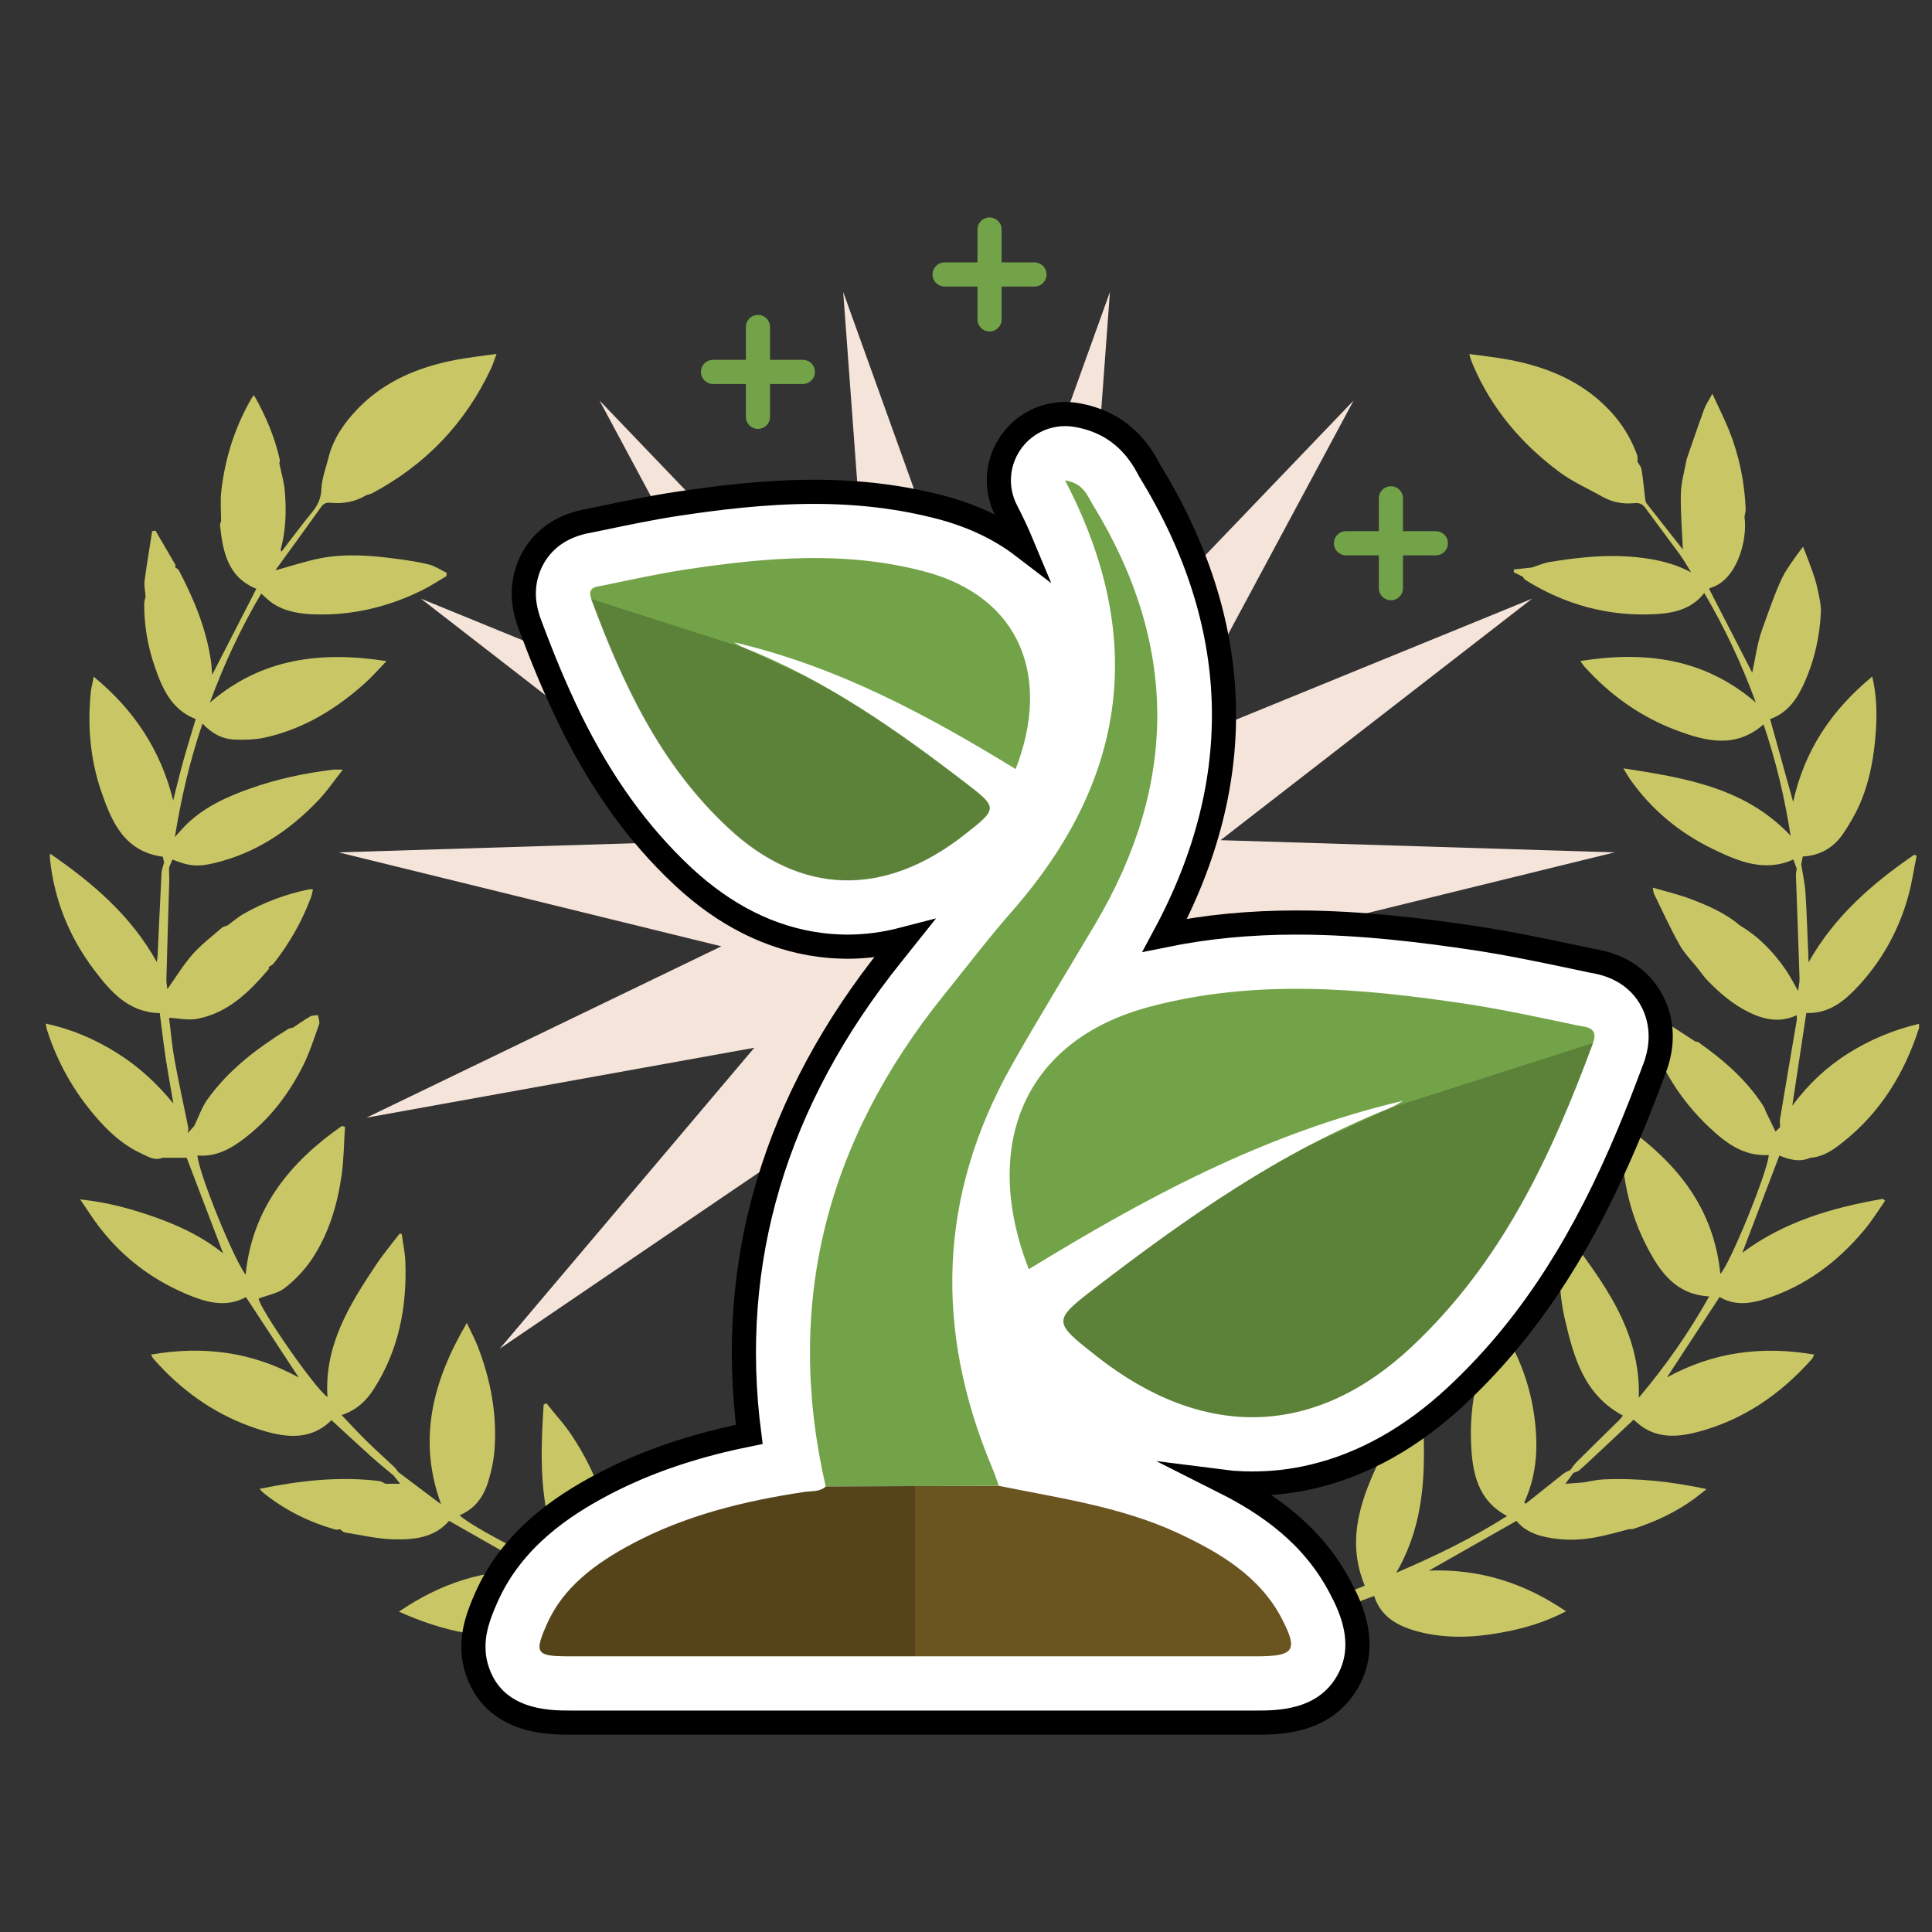 <?xml version="1.0" encoding="utf-8"?>
<!-- Generator: Adobe Illustrator 23.0.6, SVG Export Plug-In . SVG Version: 6.00 Build 0)  -->
<svg version="1.1" id="Слой_2" xmlns="http://www.w3.org/2000/svg" xmlns:xlink="http://www.w3.org/1999/xlink" x="0px" y="0px"
	 viewBox="0 0 160 160" style="enable-background:new 0 0 160 160;" xml:space="preserve">
<rect x="0" y="0" width="160" height="160" fill="#333333" stroke="none"/>
<style type="text/css">
	.st0{fill:#F5E4DA;}
	.st1{fill:#F4F4ED;}
	.st2{fill:#F89205;}
	.st3{fill:#FEF001;}
	.st4{fill:#F6F0FA;}
	.st5{fill:#EBE9F5;}
	.st6{fill:#FFFFFF;}
	.st7{fill:#CACB2C;}
	.st8{fill:#CACBFF;}
	.st9{fill:#FFF9B8;}
	.st10{fill:#ABC681;}
	.st11{fill:#DEDEDE;}
	.st12{fill:#FFB611;}
	.st13{fill:#C4DEDB;}
	.st14{fill:#DED6BA;}
	.st15{fill:#CEE9E6;}
	.st16{fill:#F27272;}
	.st17{fill:#E9CECE;}
	.st18{fill:#7A997A;}
	.st19{fill:#F5AC09;}
	.st20{fill:#C17B00;}
	.st21{fill:#293838;}
	.st22{fill:#E09500;}
	.st23{fill:#4F2F2E;}
	.st24{fill:#F7EED5;}
	.st25{fill:#FF7A2F;}
	.st26{fill:#373835;}
	.st27{fill:#0B9072;}
	.st28{fill:#051173;}
	.st29{fill:#53C5D5;}
	.st30{fill:#0099AF;}
	.st31{fill:none;stroke:#FFFFFF;stroke-width:2;stroke-miterlimit:10;}
	.st32{fill:url(#SVGID_1_);}
	.st33{fill:url(#SVGID_2_);}
	.st34{fill:url(#SVGID_3_);}
	.st35{fill:url(#SVGID_4_);}
	.st36{fill:url(#SVGID_5_);}
	.st37{fill:url(#SVGID_6_);}
	.st38{fill:url(#SVGID_7_);}
	.st39{fill:url(#SVGID_8_);}
	.st40{fill:url(#SVGID_9_);}
	.st41{fill:url(#SVGID_10_);}
	.st42{fill:url(#SVGID_11_);}
	.st43{fill:url(#SVGID_12_);}
	.st44{fill:url(#SVGID_13_);}
	.st45{fill:url(#SVGID_14_);}
	.st46{fill:url(#SVGID_15_);}
	.st47{fill:url(#SVGID_16_);}
	.st48{fill:url(#SVGID_17_);}
	.st49{fill:url(#SVGID_18_);}
	.st50{fill:url(#SVGID_19_);}
	.st51{fill:url(#SVGID_20_);}
	.st52{fill:url(#SVGID_21_);}
	.st53{fill:url(#SVGID_22_);}
	.st54{fill:url(#SVGID_23_);}
	.st55{fill:url(#SVGID_24_);}
	.st56{fill:url(#SVGID_25_);}
	.st57{fill:url(#SVGID_26_);}
	.st58{fill:url(#SVGID_27_);}
	.st59{fill:url(#SVGID_28_);}
	.st60{fill:url(#SVGID_29_);}
	.st61{fill:url(#SVGID_30_);}
	.st62{fill:url(#SVGID_31_);}
	.st63{fill:url(#SVGID_32_);}
	.st64{fill:url(#SVGID_33_);}
	.st65{fill:url(#SVGID_34_);}
	.st66{fill:url(#SVGID_35_);}
	.st67{fill:url(#SVGID_36_);}
	.st68{fill:url(#SVGID_37_);}
	.st69{fill:url(#SVGID_38_);}
	.st70{fill:url(#SVGID_39_);}
	.st71{fill:url(#SVGID_40_);}
	.st72{fill:url(#SVGID_41_);}
	.st73{fill:url(#SVGID_42_);}
	.st74{fill:url(#SVGID_43_);}
	.st75{fill:url(#SVGID_44_);}
	.st76{fill:url(#SVGID_45_);}
	.st77{fill:none;stroke:url(#SVGID_46_);stroke-width:0.812;stroke-miterlimit:10;}
	.st78{fill:url(#SVGID_47_);}
	.st79{opacity:0.43;}
	.st80{fill:url(#SVGID_48_);}
	.st81{fill:url(#SVGID_49_);}
	.st82{fill:url(#SVGID_50_);}
	.st83{fill:url(#SVGID_51_);}
	.st84{fill:url(#SVGID_52_);}
	.st85{fill:url(#SVGID_53_);}
	.st86{fill:url(#SVGID_54_);}
	.st87{fill:url(#SVGID_55_);}
	.st88{fill:url(#SVGID_56_);}
	.st89{fill:url(#SVGID_57_);}
	.st90{fill:url(#SVGID_58_);}
	.st91{fill:url(#SVGID_59_);}
	.st92{fill:url(#SVGID_60_);}
	.st93{fill:url(#SVGID_61_);}
	.st94{fill:url(#SVGID_62_);}
	.st95{fill:url(#SVGID_63_);}
	.st96{fill:url(#SVGID_64_);}
	.st97{fill:url(#SVGID_65_);}
	.st98{fill:none;stroke:url(#SVGID_66_);stroke-width:2.436;stroke-miterlimit:10;}
	.st99{fill:url(#SVGID_67_);}
	.st100{fill:url(#SVGID_68_);}
	.st101{fill:none;stroke:url(#SVGID_69_);stroke-width:2.436;stroke-miterlimit:10;}
	.st102{fill:url(#SVGID_70_);}
	.st103{fill:url(#SVGID_71_);}
	.st104{fill:url(#SVGID_72_);}
	.st105{fill:url(#SVGID_73_);}
	.st106{fill:url(#SVGID_74_);}
	.st107{fill:url(#SVGID_75_);}
	.st108{fill:url(#SVGID_76_);}
	.st109{fill:url(#SVGID_77_);}
	.st110{fill:url(#SVGID_78_);}
	.st111{fill:url(#SVGID_79_);}
	.st112{fill:url(#SVGID_80_);}
	.st113{fill:url(#SVGID_81_);}
	.st114{fill:url(#SVGID_82_);}
	.st115{fill:url(#SVGID_83_);}
	.st116{fill:url(#SVGID_84_);}
	.st117{fill:url(#SVGID_85_);}
	.st118{fill:url(#SVGID_86_);}
	.st119{fill:url(#SVGID_87_);}
	.st120{fill:url(#SVGID_88_);}
	.st121{fill:url(#SVGID_89_);}
	.st122{fill:url(#SVGID_90_);}
	.st123{fill:url(#SVGID_91_);}
	.st124{fill:url(#SVGID_92_);}
	.st125{fill:url(#SVGID_93_);}
	.st126{fill:url(#SVGID_94_);}
	.st127{fill:url(#SVGID_95_);}
	.st128{fill:url(#SVGID_96_);}
	.st129{fill:url(#SVGID_97_);}
	.st130{fill:url(#SVGID_98_);}
	.st131{fill:url(#SVGID_99_);}
	.st132{fill:url(#SVGID_100_);}
	.st133{fill:url(#SVGID_101_);}
	.st134{fill:url(#SVGID_102_);}
	.st135{fill:url(#SVGID_103_);}
	.st136{fill:url(#SVGID_104_);}
	.st137{fill:url(#SVGID_105_);}
	.st138{fill:none;stroke:url(#SVGID_106_);stroke-width:0.812;stroke-miterlimit:10;}
	.st139{fill:url(#SVGID_107_);}
	.st140{opacity:0.43;fill:none;stroke:url(#SVGID_108_);stroke-width:0.812;stroke-miterlimit:10;}
	.st141{fill:url(#SVGID_109_);}
	.st142{opacity:0.4;fill:none;stroke:url(#SVGID_110_);stroke-width:0.812;stroke-miterlimit:10;}
	.st143{fill:url(#SVGID_111_);}
	.st144{fill:url(#SVGID_112_);}
	.st145{fill:url(#SVGID_113_);}
	.st146{fill:url(#SVGID_114_);}
	.st147{fill:url(#SVGID_115_);}
	.st148{fill:url(#SVGID_116_);}
	.st149{fill:url(#SVGID_117_);}
	.st150{fill:url(#SVGID_118_);}
	.st151{fill:url(#SVGID_119_);}
	.st152{fill:url(#SVGID_120_);}
	.st153{fill:url(#SVGID_121_);}
	.st154{fill:url(#SVGID_122_);}
	.st155{fill:url(#SVGID_123_);}
	.st156{fill:url(#SVGID_124_);}
	.st157{fill:url(#SVGID_125_);}
	.st158{fill:url(#SVGID_126_);}
	.st159{fill:url(#SVGID_127_);}
	.st160{fill:url(#SVGID_128_);}
	.st161{fill:url(#SVGID_129_);}
	.st162{fill:url(#SVGID_130_);}
	.st163{fill:url(#SVGID_131_);}
	.st164{fill:url(#SVGID_132_);}
	.st165{fill:url(#SVGID_133_);}
	.st166{fill:url(#SVGID_134_);}
	.st167{fill:url(#SVGID_135_);}
	.st168{fill:url(#SVGID_136_);}
	.st169{fill:url(#SVGID_137_);}
	.st170{fill:url(#SVGID_138_);}
	.st171{fill:url(#SVGID_139_);}
	.st172{fill:url(#SVGID_140_);}
	.st173{fill:url(#SVGID_141_);}
	.st174{fill:url(#SVGID_142_);}
	.st175{fill:url(#SVGID_143_);}
	.st176{fill:url(#SVGID_144_);}
	.st177{fill:url(#SVGID_145_);}
	.st178{fill:url(#SVGID_146_);}
	.st179{fill:url(#SVGID_147_);}
	.st180{fill:url(#SVGID_148_);}
	.st181{fill:url(#SVGID_149_);}
	.st182{fill:url(#SVGID_150_);}
	.st183{fill:url(#SVGID_151_);}
	.st184{fill:url(#SVGID_152_);}
	.st185{fill:url(#SVGID_153_);}
	.st186{fill:url(#SVGID_154_);}
	.st187{fill:url(#SVGID_155_);}
	.st188{fill:url(#SVGID_156_);}
	.st189{fill:url(#SVGID_157_);}
	.st190{fill:url(#SVGID_158_);}
	.st191{fill:url(#SVGID_159_);}
	.st192{fill:url(#SVGID_160_);}
	.st193{fill:none;stroke:url(#SVGID_161_);stroke-width:0.812;stroke-miterlimit:10;}
	.st194{fill:url(#SVGID_162_);}
	.st195{fill:url(#SVGID_163_);}
	.st196{fill:url(#SVGID_164_);}
	.st197{fill:none;stroke:url(#SVGID_165_);stroke-miterlimit:10;}
	.st198{fill:url(#SVGID_166_);}
	.st199{fill:url(#SVGID_167_);}
	.st200{fill:url(#SVGID_168_);}
	.st201{fill:none;stroke:url(#SVGID_169_);stroke-width:0.812;stroke-miterlimit:10;}
	.st202{clip-path:url(#SVGID_171_);}
	.st203{opacity:0.5;fill:none;stroke:url(#SVGID_172_);stroke-width:1.152;stroke-miterlimit:10;}
	.st204{fill:url(#SVGID_173_);}
	.st205{fill:url(#SVGID_174_);}
	.st206{fill:url(#SVGID_175_);}
	.st207{fill:url(#SVGID_176_);}
	.st208{fill:url(#SVGID_177_);}
	.st209{fill:url(#SVGID_178_);}
	.st210{fill:url(#SVGID_179_);}
	.st211{fill:url(#SVGID_180_);}
	.st212{fill:url(#SVGID_181_);}
	.st213{fill:url(#SVGID_182_);}
	.st214{fill:url(#SVGID_183_);}
	.st215{fill:url(#SVGID_184_);}
	.st216{fill:url(#SVGID_185_);}
	.st217{fill:url(#SVGID_186_);}
	.st218{fill:url(#SVGID_187_);}
	.st219{fill:url(#SVGID_188_);}
	.st220{fill:url(#SVGID_189_);}
	.st221{fill:#7A5324;}
	.st222{fill:url(#SVGID_190_);}
	.st223{fill:url(#SVGID_191_);}
	.st224{fill:url(#SVGID_192_);}
	.st225{fill:url(#SVGID_193_);}
	.st226{fill:url(#SVGID_194_);}
	.st227{fill:url(#SVGID_195_);}
	.st228{fill:url(#SVGID_196_);}
	.st229{fill:url(#SVGID_197_);}
	.st230{fill:url(#SVGID_198_);}
	.st231{fill:url(#SVGID_199_);}
	.st232{fill:url(#SVGID_200_);}
	.st233{fill:url(#SVGID_201_);}
	.st234{fill:url(#SVGID_202_);}
	.st235{fill:url(#SVGID_203_);}
	.st236{fill:url(#SVGID_204_);}
	.st237{fill:url(#SVGID_205_);}
	.st238{fill:url(#SVGID_206_);}
	.st239{fill:url(#SVGID_207_);}
	.st240{fill:url(#SVGID_208_);}
	.st241{fill:url(#SVGID_209_);}
	.st242{fill:url(#SVGID_210_);}
	.st243{fill:url(#SVGID_211_);}
	.st244{fill:url(#SVGID_212_);}
	.st245{fill:url(#SVGID_213_);}
	.st246{fill:url(#SVGID_214_);}
	.st247{fill:url(#SVGID_215_);}
	.st248{fill:url(#SVGID_216_);}
	.st249{fill:url(#SVGID_217_);}
	.st250{fill:url(#SVGID_218_);}
	.st251{fill:url(#SVGID_219_);}
	.st252{fill:url(#SVGID_220_);}
	.st253{fill:url(#SVGID_221_);}
	.st254{fill:url(#SVGID_222_);}
	.st255{fill:url(#SVGID_223_);}
	.st256{fill:url(#SVGID_224_);}
	.st257{fill:url(#SVGID_225_);}
	.st258{fill:url(#SVGID_226_);}
	.st259{fill:url(#SVGID_227_);}
	.st260{fill:url(#SVGID_228_);}
	.st261{fill:url(#SVGID_229_);}
	.st262{fill:url(#SVGID_230_);}
	.st263{fill:url(#SVGID_231_);}
	.st264{fill:url(#SVGID_232_);}
	.st265{fill:url(#SVGID_233_);}
	.st266{fill:url(#SVGID_234_);}
	.st267{opacity:0.6;fill:url(#SVGID_235_);}
	.st268{fill:url(#SVGID_236_);}
	.st269{fill:url(#SVGID_237_);}
	.st270{fill:url(#SVGID_238_);}
	.st271{fill:url(#SVGID_239_);}
	.st272{fill:url(#SVGID_240_);}
	.st273{fill:url(#SVGID_241_);}
	.st274{fill:url(#SVGID_242_);}
	.st275{fill:url(#SVGID_243_);}
	.st276{fill:url(#SVGID_244_);}
	.st277{fill:url(#SVGID_245_);}
	.st278{fill:url(#SVGID_246_);}
	.st279{fill:url(#SVGID_247_);}
	.st280{fill:url(#SVGID_248_);}
	.st281{fill:url(#SVGID_249_);}
	.st282{fill:url(#SVGID_250_);}
	.st283{fill:url(#SVGID_251_);}
	.st284{fill:url(#SVGID_252_);}
	.st285{fill:url(#SVGID_253_);}
	.st286{fill:url(#SVGID_254_);}
	.st287{fill:url(#SVGID_255_);}
	.st288{fill:url(#SVGID_256_);}
	.st289{fill:url(#SVGID_257_);}
	.st290{fill:url(#SVGID_258_);}
	.st291{fill:url(#SVGID_259_);}
	.st292{fill:url(#SVGID_260_);}
	.st293{fill:url(#SVGID_261_);}
	.st294{fill:url(#SVGID_262_);}
	.st295{fill:url(#SVGID_263_);}
	.st296{fill:url(#SVGID_264_);}
	.st297{fill:url(#SVGID_265_);}
	.st298{fill:url(#SVGID_266_);}
	.st299{fill:url(#SVGID_267_);}
	.st300{fill:url(#SVGID_268_);}
	.st301{fill:url(#SVGID_269_);}
	.st302{fill:url(#SVGID_270_);}
	.st303{fill:url(#SVGID_271_);}
	.st304{fill:url(#SVGID_272_);}
	.st305{fill:url(#SVGID_273_);}
	.st306{fill:url(#SVGID_274_);}
	.st307{fill:url(#SVGID_275_);}
	.st308{fill:url(#SVGID_276_);}
	.st309{fill:url(#SVGID_277_);}
	.st310{fill:url(#SVGID_278_);}
	.st311{fill:url(#SVGID_279_);}
	.st312{fill:url(#SVGID_280_);}
	.st313{fill:url(#SVGID_281_);}
	.st314{fill:url(#SVGID_282_);}
	.st315{fill:url(#SVGID_283_);}
	.st316{fill:url(#SVGID_284_);}
	.st317{fill:url(#SVGID_285_);}
	.st318{fill:url(#SVGID_286_);}
	.st319{fill:url(#SVGID_287_);}
	.st320{fill:url(#SVGID_288_);}
	.st321{fill:url(#SVGID_289_);}
	.st322{fill:url(#SVGID_290_);}
	.st323{fill:url(#SVGID_291_);}
	.st324{fill:url(#SVGID_292_);}
	.st325{fill:url(#SVGID_293_);}
	.st326{fill:url(#SVGID_294_);}
	.st327{fill:url(#SVGID_295_);}
	.st328{fill:url(#SVGID_296_);}
	.st329{fill:url(#SVGID_297_);}
	.st330{fill:url(#SVGID_298_);}
	.st331{fill:url(#SVGID_299_);}
	.st332{fill:url(#SVGID_300_);}
	.st333{fill:none;stroke:url(#SVGID_301_);stroke-miterlimit:10;}
	.st334{fill:url(#SVGID_302_);}
	.st335{fill:url(#SVGID_303_);}
	.st336{fill:url(#SVGID_304_);}
	.st337{fill:none;stroke:url(#SVGID_305_);stroke-width:2;stroke-miterlimit:10;}
	.st338{fill:url(#SVGID_306_);}
	.st339{fill:url(#SVGID_307_);}
	.st340{fill:url(#SVGID_308_);}
	.st341{fill:url(#SVGID_309_);}
	.st342{fill:url(#SVGID_310_);}
	.st343{fill:url(#SVGID_311_);}
	.st344{fill:url(#SVGID_312_);}
	.st345{fill:url(#SVGID_313_);}
	.st346{fill:url(#SVGID_314_);}
	.st347{fill:url(#SVGID_315_);}
	.st348{fill:url(#SVGID_316_);}
	.st349{fill:url(#SVGID_317_);}
	.st350{fill:url(#SVGID_318_);}
	.st351{fill:url(#SVGID_319_);}
	.st352{fill:url(#SVGID_320_);}
	.st353{fill:url(#SVGID_321_);}
	.st354{fill:none;stroke:url(#SVGID_322_);stroke-width:0.812;stroke-miterlimit:10;}
	.st355{opacity:0.7;}
	.st356{fill:url(#SVGID_323_);}
	.st357{fill:url(#SVGID_324_);}
	.st358{fill:url(#SVGID_325_);}
	.st359{fill:url(#SVGID_326_);}
	.st360{fill:none;stroke:url(#SVGID_327_);stroke-width:0.5;stroke-miterlimit:10;}
	.st361{fill:none;stroke:url(#SVGID_328_);stroke-width:0.812;stroke-miterlimit:10;}
	.st362{fill:url(#SVGID_329_);}
	.st363{fill:url(#SVGID_330_);}
	.st364{fill:url(#SVGID_331_);}
	.st365{fill:url(#SVGID_332_);}
	.st366{fill:url(#SVGID_333_);}
	.st367{fill:url(#SVGID_334_);}
	.st368{fill:url(#SVGID_335_);}
	.st369{fill:url(#SVGID_336_);}
	.st370{fill:url(#SVGID_337_);}
	.st371{fill:url(#SVGID_338_);}
	.st372{fill:url(#SVGID_339_);}
	.st373{fill:url(#SVGID_340_);}
	.st374{fill:url(#SVGID_341_);}
	.st375{fill:url(#SVGID_342_);}
	.st376{fill:url(#SVGID_343_);}
	.st377{fill:url(#SVGID_344_);}
	.st378{fill:url(#SVGID_345_);}
	.st379{fill:url(#SVGID_346_);}
	.st380{fill:url(#SVGID_347_);}
	.st381{fill:url(#SVGID_348_);}
	.st382{fill:url(#SVGID_349_);}
	.st383{fill:url(#SVGID_350_);}
	.st384{fill:url(#SVGID_351_);}
	.st385{fill:url(#SVGID_352_);}
	.st386{fill:url(#SVGID_353_);}
	.st387{fill:url(#SVGID_354_);}
	.st388{fill:url(#SVGID_355_);}
	.st389{fill:url(#SVGID_356_);}
	.st390{fill:url(#SVGID_357_);}
	.st391{fill:url(#SVGID_358_);}
	.st392{fill:url(#SVGID_359_);}
	.st393{fill:url(#SVGID_360_);}
	.st394{fill:none;stroke:url(#SVGID_361_);stroke-width:0.812;stroke-miterlimit:10;}
	.st395{fill:url(#SVGID_362_);}
	.st396{fill:url(#SVGID_363_);}
	.st397{fill:url(#SVGID_364_);}
	.st398{fill:url(#SVGID_365_);}
	.st399{fill:url(#SVGID_366_);}
	.st400{fill:url(#SVGID_367_);}
	.st401{fill:none;stroke:url(#SVGID_368_);stroke-width:0.5;stroke-miterlimit:10;}
	.st402{fill:url(#SVGID_369_);}
	.st403{fill:url(#SVGID_370_);}
	.st404{fill:url(#SVGID_371_);}
	.st405{fill:url(#SVGID_372_);}
	.st406{fill:url(#SVGID_373_);}
	.st407{fill:url(#SVGID_374_);}
	.st408{fill:#492B1A;}
	.st409{fill:url(#SVGID_375_);}
	.st410{fill:url(#SVGID_376_);}
	.st411{fill:url(#SVGID_377_);}
	.st412{fill:url(#SVGID_378_);}
	.st413{fill:url(#SVGID_379_);}
	.st414{fill:url(#SVGID_380_);}
	.st415{fill:#ECAD50;}
	.st416{fill:url(#SVGID_381_);}
	.st417{fill:url(#SVGID_382_);}
	.st418{fill:url(#SVGID_383_);}
	.st419{fill:url(#SVGID_384_);}
	.st420{fill:url(#SVGID_385_);}
	.st421{fill:url(#SVGID_386_);}
	.st422{fill:url(#SVGID_387_);}
	.st423{fill:url(#SVGID_388_);}
	.st424{fill:url(#SVGID_389_);}
	.st425{fill:url(#SVGID_390_);}
	.st426{fill:url(#SVGID_391_);}
	.st427{fill:none;stroke:#562F00;stroke-width:2;stroke-linecap:round;stroke-miterlimit:10;}
	.st428{fill:#227CA0;}
	.st429{opacity:0.2;}
	.st430{fill:#D47F70;}
	.st431{fill:#565752;}
	.st432{fill:#D4D4D4;}
	.st433{fill:#F0F0F0;}
	.st434{fill:url(#SVGID_392_);}
	.st435{opacity:0.07;}
	.st436{fill:#4B844B;}
	.st437{fill:#E6F2E6;}
	.st438{fill:#418441;}
	.st439{fill:url(#SVGID_393_);}
	.st440{fill:url(#SVGID_394_);}
	.st441{fill:url(#SVGID_395_);}
	.st442{fill:url(#SVGID_396_);}
	.st443{fill:url(#SVGID_397_);}
	.st444{fill:url(#SVGID_398_);}
	.st445{fill:url(#SVGID_399_);}
	.st446{fill:url(#SVGID_400_);}
	.st447{fill:#4A3E10;}
	.st448{fill:url(#SVGID_401_);}
	.st449{fill:#0091A6;}
	.st450{fill:#1A181D;}
	.st451{fill:#EDE2C0;}
	.st452{clip-path:url(#SVGID_403_);}
	.st453{fill:#CF0C1C;}
	.st454{fill:#EADCAF;}
	.st455{fill:none;stroke:#000000;stroke-miterlimit:10;}
	.st456{opacity:0.1;}
	.st457{fill:#CF0924;}
	.st458{fill:#DEBB3E;}
	.st459{fill:#EBCE65;}
	.st460{fill:#99ABD1;}
	.st461{fill:none;stroke:#000000;stroke-width:2;stroke-miterlimit:10;}
	.st462{fill:#FFFFFF;stroke:#000000;stroke-width:0.7;stroke-miterlimit:10;}
	.st463{fill:#3D3D3D;}
	.st464{fill:#FFFFFF;stroke:#500000;stroke-width:0.75;stroke-miterlimit:10;}
	.st465{fill:#F5955D;}
	.st466{fill:#DAE2F5;}
	.st467{fill:#FFFFFF;stroke:#000000;stroke-miterlimit:10;}
	.st468{fill:none;stroke:#3D3D3D;stroke-miterlimit:10;}
	.st469{fill:#FFFFFF;stroke:#3D3D3D;stroke-miterlimit:10;}
	.st470{fill:#4EB8BA;}
	.st471{fill:#FFC745;}
	.st472{fill:#825A32;}
	.st473{fill:#424242;}
	.st474{fill:none;stroke:#CCCCCC;stroke-miterlimit:10;}
	.st475{fill:none;stroke:url(#SVGID_404_);stroke-width:2;stroke-linecap:round;stroke-linejoin:round;stroke-miterlimit:10;}
	.st476{fill:url(#SVGID_405_);}
	.st477{fill:#82A600;}
	.st478{fill:none;stroke:#5DAEF5;stroke-width:2;stroke-linecap:round;stroke-linejoin:round;stroke-miterlimit:10;}
	.st479{fill:#65C6C9;}
	.st480{fill:none;stroke:#FFFFFF;stroke-miterlimit:10;}
	.st481{fill:#E7AE9F;}
	.st482{fill:#CDE3E0;}
	.st483{fill:#A3A3A3;}
	.st484{fill:#4A452F;}
	.st485{fill:#4E844E;}
	.st486{fill:#E74F26;}
	.st487{fill:#08366D;}
	.st488{fill:#FFC800;}
	.st489{fill:#FFEA00;}
	.st490{fill:#F20000;}
	.st491{stroke:#000000;stroke-width:0.5;stroke-miterlimit:10;}
	.st492{fill:url(#SVGID_406_);}
	.st493{fill:#CC8F08;}
	.st494{fill:#333333;}
	.st495{fill:#C9C765;}
	.st496{fill:#0DBECC;}
	.st497{fill:#263245;}
	.st498{fill:#D7E5E8;}
	.st499{opacity:0.08;}
	.st500{fill:#FFFFFF;stroke:#000000;stroke-width:2;stroke-miterlimit:10;}
	.st501{fill:#BC9231;}
	.st502{fill:#75889C;}
	.st503{opacity:0.4;fill:#F5AC09;}
	.st504{fill:#00DE00;}
	.st505{fill:#5E5E5E;}
	.st506{fill:#B8B8B8;}
	.st507{fill:#2B2B29;}
	.st508{fill:#40403D;}
	.st509{fill:url(#SVGID_407_);}
	.st510{fill:#C2B5AA;}
	.st511{fill:#4F4F4F;}
	.st512{fill:#0DBECC;stroke:#263245;stroke-width:2;stroke-linecap:round;stroke-linejoin:round;stroke-miterlimit:10;}
	.st513{fill:#42FF84;}
	.st514{fill:#FDDB97;}
	.st515{fill:#DE6353;}
	.st516{fill:#4A3924;}
	.st517{fill:#F9F2CA;}
	.st518{fill:#EBB271;}
	.st519{fill:#99D6DE;}
	.st520{fill:#F7931A;}
	.st521{opacity:0.17;}
	.st522{fill:none;stroke:#FFB611;stroke-width:10;stroke-miterlimit:10;}
	.st523{fill:#F1F5E8;}
	.st524{fill:#73D4D6;}
	.st525{fill:#FEDB5D;}
	.st526{fill:#5EADEB;}
	.st527{fill:#EE9645;}
	.st528{fill:#E5E5E5;}
	.st529{fill:#FFD900;}
	.st530{fill:#4AAE64;}
	.st531{fill:#F7B542;}
	.st532{fill:#00B164;}
	.st533{fill:#FF0645;}
	.st534{fill:#AEF3FF;}
	.st535{fill:#E3BD68;}
	.st536{fill:#D6A433;}
	.st537{fill:#313131;}
	.st538{fill:#ABABAB;}
	.st539{fill:#EBCA56;}
	.st540{fill:#F39F97;}
	.st541{fill:#F3FFED;}
	.st542{fill:none;stroke:#B1DB99;stroke-width:5;stroke-linecap:round;stroke-linejoin:round;stroke-miterlimit:10;}
	.st543{fill:#CCCCCC;}
	.st544{fill:#FFFFFF;stroke:#DBDBDB;stroke-width:5;stroke-linecap:round;stroke-linejoin:round;stroke-miterlimit:10;}
	.st545{fill:#80BF59;}
	.st546{opacity:0.2;fill:#FFFFFF;}
	.st547{fill:#73A348;}
	.st548{fill:#6A5420;}
	.st549{fill:none;stroke:#73A348;stroke-width:2;stroke-linecap:round;stroke-miterlimit:10;}
</style>
<polygon class="st0" points="80.87,54.9 91.92,24.18 89.52,56.73 112.1,33.17 96.66,61.93 126.88,49.58 101.08,69.58 133.71,70.59 
	102.01,78.37 131.4,92.56 99.28,86.77 120.35,111.69 93.36,93.34 102.48,124.68 85.29,96.93 80.87,129.27 76.45,96.93 59.26,124.68 
	68.38,93.34 41.39,111.69 62.47,86.77 30.35,92.56 59.74,78.37 28.04,70.59 60.66,69.58 34.86,49.58 65.08,61.93 49.65,33.17 
	72.23,56.73 69.83,24.18 "/>
<g>
	<path class="st495" d="M58.5,134.41c-1.4-0.46-2.81-0.9-4.2-1.38c-1.54-0.54-3.07-1.12-4.47-1.63c0.23-0.98,0.58-1.84,0.62-2.71
		c0.17-3.6-1.12-6.78-3.04-9.73c-0.63-0.97-1.44-1.84-2.16-2.75c-0.08,0.04-0.15,0.08-0.23,0.12c-0.3,4.76-0.44,9.49,2.08,13.83
		c-1.49-0.31-8.32-3.84-9.03-4.68c1.25-0.51,1.97-1.52,2.35-2.74c0.27-0.86,0.46-1.76,0.53-2.65c0.23-2.97-0.32-5.84-1.39-8.6
		c-0.24-0.61-0.55-1.19-0.9-1.93c-2.81,4.8-4.1,9.63-2.13,15.02c-0.56-0.42-1.05-0.79-1.54-1.16c-0.67-0.5-1.34-1-2-1.5
		c-0.11-0.14-0.21-0.31-0.34-0.43c-0.75-0.71-1.53-1.4-2.26-2.12c-0.7-0.68-1.36-1.41-2.1-2.18c1.24-0.41,2.04-1.18,2.65-2.13
		c2.07-3.22,2.77-6.79,2.63-10.56c-0.03-0.77-0.2-1.54-0.3-2.31c-0.06-0.01-0.12-0.01-0.18-0.02c-0.65,0.85-1.35,1.68-1.94,2.57
		c-2.23,3.33-4.31,6.72-4.03,10.96c-1.12-0.8-5.67-7.42-5.7-8.16c0.76-0.29,1.59-0.42,2.17-0.88c0.85-0.66,1.63-1.48,2.23-2.37
		c1.4-2.1,2.12-4.49,2.47-6.97c0.19-1.32,0.19-2.66,0.28-4c-0.09-0.02-0.18-0.05-0.26-0.07c-4.31,3.01-7.42,6.81-7.97,12.32
		c-1.07-1.46-3.89-8.45-3.99-9.88c1.53,0.14,2.77-0.55,3.92-1.44c2.1-1.61,3.66-3.67,4.84-6.02c0.54-1.09,0.91-2.26,1.32-3.41
		c0.07-0.21-0.06-0.5-0.1-0.75c-0.21,0.03-0.46,0.01-0.64,0.11c-0.49,0.28-0.95,0.61-1.42,0.92c-0.14,0.04-0.29,0.05-0.41,0.12
		c-2.54,1.57-4.9,3.35-6.66,5.8c-0.48,0.66-0.75,1.47-1.11,2.22c-0.18,0.2-0.36,0.4-0.54,0.6c0.01-0.16,0.07-0.32,0.04-0.47
		c-0.38-1.88-0.8-3.75-1.14-5.63c-0.21-1.17-0.31-2.37-0.45-3.45c0.81,0.04,1.58,0.22,2.3,0.09c2.58-0.48,4.33-2.22,5.95-4.12
		c0.03-0.04,0.01-0.12,0.01-0.18c0.15-0.11,0.33-0.19,0.43-0.32c1.29-1.66,2.33-3.47,3.06-5.44c0.08-0.2,0.11-0.42,0.17-0.67
		c-0.16,0-0.25-0.01-0.32,0c-1.89,0.39-3.69,1.05-5.37,2c-0.5,0.28-0.94,0.66-1.4,1c-0.15,0.06-0.33,0.08-0.45,0.18
		c-0.82,0.72-1.71,1.39-2.43,2.2c-0.78,0.89-1.4,1.92-2.09,2.89c-0.03-0.24-0.09-0.53-0.08-0.82c0.07-2.76,0.16-5.52,0.24-8.28
		C14,72.49,14,72.16,14,71.84c0.09-0.22,0.19-0.44,0.28-0.66c1.37,0.56,2.12,0.63,3.54,0.28c3.41-0.83,6.2-2.71,8.58-5.22
		c0.7-0.74,1.27-1.59,1.99-2.5c-0.4,0-0.59-0.02-0.78,0c-2.35,0.28-4.66,0.77-6.89,1.56c-2,0.71-3.92,1.58-5.43,3.13
		c-0.25,0.25-0.47,0.52-0.81,0.9c0.53-3.27,1.24-6.33,2.29-9.41c0.77,0.83,1.65,1.29,2.67,1.33c0.84,0.03,1.7,0.01,2.51-0.17
		c3.19-0.71,5.89-2.36,8.29-4.52c0.59-0.53,1.11-1.13,1.77-1.81c-5.44-0.84-10.35-0.25-14.63,3.44c1.17-3.2,2.57-6.18,4.25-9.03
		c0.33,0.28,0.6,0.57,0.93,0.79c1.08,0.72,2.32,0.9,3.56,0.93c3.12,0.09,6.07-0.63,8.86-2.01c0.69-0.34,1.33-0.77,1.99-1.16
		c0.01-0.09,0.01-0.18,0.02-0.27c-0.49-0.24-0.96-0.56-1.47-0.69c-0.87-0.22-1.78-0.35-2.67-0.47c-2.1-0.28-4.21-0.45-6.3-0.05
		c-1.28,0.25-2.52,0.67-3.72,1c-0.03,0.05,0.01-0.04,0.06-0.12c1.24-1.71,2.48-3.41,3.71-5.13c0.21-0.3,0.44-0.38,0.8-0.34
		c1.05,0.1,2.04-0.09,2.95-0.64c0.16-0.05,0.33-0.07,0.47-0.15c4.43-2.36,7.72-5.8,9.85-10.34c0.16-0.35,0.27-0.72,0.45-1.2
		c-1.18,0.17-2.22,0.28-3.26,0.47c-3.15,0.59-6.03,1.76-8.29,4.13c-1.08,1.14-1.97,2.41-2.36,3.97c-0.21,0.87-0.56,1.73-0.59,2.6
		c-0.03,0.83-0.33,1.41-0.83,2.01c-0.85,1.03-1.64,2.11-2.49,3.21c-0.02-0.11-0.06-0.17-0.05-0.22c0.43-1.56,0.47-3.16,0.34-4.76
		c-0.06-0.8-0.3-1.58-0.46-2.37c0.02-0.08,0.07-0.16,0.05-0.24c-0.42-1.9-1.17-3.67-2.15-5.39c-0.08,0.11-0.14,0.17-0.18,0.24
		c-1.39,2.38-2.2,4.95-2.52,7.67c-0.1,0.83-0.02,1.69-0.02,2.54c-0.03,0.1-0.1,0.2-0.09,0.3c0.23,2.22,0.64,4.33,3.01,5.29
		c-1.21,2.35-2.41,4.69-3.66,7.13c-0.04-0.48-0.05-0.85-0.11-1.22c-0.4-2.66-1.42-5.1-2.66-7.46c-0.06-0.1-0.21-0.16-0.31-0.24
		c0.02-0.06,0.08-0.14,0.05-0.17c-0.55-0.95-1.11-1.9-1.66-2.85c-0.09,0.01-0.19,0.02-0.28,0.04c-0.21,1.38-0.45,2.76-0.63,4.14
		c-0.05,0.41,0.06,0.84,0.09,1.27c-0.04,0.2-0.12,0.41-0.12,0.61c0,1.76,0.29,3.49,0.86,5.15c0.63,1.83,1.38,3.61,3.41,4.39
		c-0.34,1.15-0.7,2.27-1.01,3.4c-0.31,1.11-0.58,2.22-0.86,3.34c-1.03-4.18-3.25-7.51-6.58-10.25c-0.06,0.3-0.09,0.46-0.12,0.62
		c-0.04,0.18-0.09,0.37-0.11,0.55c-0.3,2.82-0.07,5.61,0.84,8.29c0.87,2.55,1.92,5.02,5.11,5.45c0.04,0.16,0.08,0.32,0.11,0.48
		c-0.07,0.28-0.19,0.56-0.21,0.84c-0.12,2.3-0.22,4.59-0.33,6.89c-0.01,0.13-0.03,0.26-0.06,0.52c-2.15-3.87-5.31-6.55-8.85-8.99
		c0,0.23-0.01,0.35,0,0.46c0.36,3.42,1.62,6.5,3.69,9.22c1.36,1.79,2.85,3.49,5.4,3.53c0.17,1.27,0.31,2.53,0.5,3.78
		c0.19,1.24,0.42,2.48,0.63,3.71c-1.38-1.69-2.93-3.11-4.74-4.23c-1.79-1.11-3.7-1.94-5.83-2.39c0.04,0.23,0.06,0.38,0.1,0.52
		c0.85,2.64,2.18,5.03,3.98,7.13c1.08,1.26,2.28,2.39,3.8,3.09c0.55,0.25,1.11,0.65,1.78,0.37c0.66,0,1.31,0,2.01,0
		c0.96,2.51,1.97,5.17,3.02,7.92c-1.71-1.38-3.61-2.27-5.59-2.98c-1.98-0.7-4-1.26-6.25-1.49c0.46,0.67,0.83,1.25,1.23,1.81
		c1.93,2.69,4.43,4.68,7.46,5.98c1.64,0.71,3.34,1.23,5.04,0.3c1.46,2.23,2.9,4.42,4.37,6.66c-3.85-2.13-7.9-2.65-12.23-1.9
		c0.1,0.19,0.14,0.29,0.21,0.36c2.21,2.52,4.86,4.45,8.01,5.59c2.37,0.85,4.78,1.41,6.72-0.52c1.12,1.03,2.22,2.05,3.33,3.05
		c0.59,0.53,1.21,1.03,1.82,1.54c0.16,0.2,0.32,0.41,0.54,0.68c-0.45,0-0.83,0-1.21,0c-0.18-0.08-0.35-0.21-0.54-0.23
		c-3.31-0.4-6.58-0.03-9.89,0.65c0.13,0.14,0.2,0.24,0.29,0.31c1.77,1.44,3.78,2.43,5.97,3.06c0.13,0.04,0.27-0.01,0.41-0.02
		c0.13,0.09,0.24,0.23,0.38,0.26c1.33,0.21,2.66,0.53,3.99,0.57c1.72,0.05,3.44-0.12,4.65-1.53c2.38,1.36,4.73,2.69,7.23,4.11
		c-4.26-0.16-7.93,1.05-11.38,3.41c3.67,1.65,7.35,2.45,11.25,1.84c2.05-0.32,3.9-0.99,4.7-3.14c3.27,1.22,6.54,2.44,9.83,3.66
		C59.04,134.73,59,134.57,58.5,134.41z"/>
	<path class="st495" d="M149.93,95.88c1.07-0.07,1.9-0.66,2.69-1.29c3.11-2.46,5.09-5.69,6.3-9.43c0.03-0.1,0-0.23,0-0.37
		c-2.12,0.5-4.05,1.31-5.85,2.44c-1.78,1.12-3.31,2.54-4.64,4.34c0.4-2.66,0.78-5.15,1.16-7.68c1.97,0.08,3.29-1.1,4.49-2.43
		c1.89-2.1,3.21-4.54,3.96-7.27c0.3-1.09,0.46-2.22,0.69-3.33c-0.07-0.02-0.14-0.05-0.21-0.07c-3.46,2.38-6.59,5.08-8.74,8.9
		c-0.09-2.03-0.14-3.9-0.26-5.77c-0.05-0.78-0.23-1.56-0.35-2.34c0.04-0.2,0.08-0.4,0.13-0.65c1.42-0.07,2.56-0.73,3.35-1.9
		c0.54-0.8,1.03-1.65,1.41-2.53c0.81-1.9,1.15-3.91,1.29-5.96c0.1-1.48,0.07-2.96-0.3-4.51c-3.35,2.76-5.61,6.1-6.55,10.38
		c-0.65-2.34-1.28-4.58-1.91-6.86c1.48-0.51,2.27-1.72,2.87-3.07c0.82-1.85,1.25-3.8,1.34-5.82c0.02-0.54-0.17-1.46-0.39-2.35
		s-1.09-3.03-1.09-3.03s-0.97,1.25-1.51,2.16s-1.27,2.99-1.89,4.73c-0.41,1.15-0.55,2.39-0.81,3.54c-1.17-2.27-2.36-4.6-3.57-6.94
		c0.02-0.02,0.07-0.07,0.12-0.09c2.16-0.61,3.09-3.93,2.81-5.89c0.04-0.22,0.11-0.44,0.1-0.65c-0.1-2.25-0.54-4.42-1.38-6.51
		c-0.4-0.98-0.88-1.93-1.38-3.02c-0.29,0.54-0.54,0.89-0.68,1.28c-0.5,1.37-0.97,2.76-1.45,4.14c-0.17,0.96-0.46,1.92-0.48,2.89
		c-0.03,1.58,0.11,3.16,0.17,4.59c-0.92-1.17-1.97-2.49-3-3.81c-0.1-0.13-0.12-0.35-0.14-0.53c-0.1-0.77-0.16-1.55-0.29-2.32
		c-0.03-0.21-0.22-0.4-0.33-0.61c-0.01-0.18,0.03-0.37-0.02-0.53c-0.5-1.38-1.25-2.62-2.26-3.69c-2.28-2.43-5.18-3.63-8.37-4.23
		c-1.06-0.2-2.13-0.31-3.28-0.47c0.07,0.25,0.1,0.35,0.13,0.45c0.07,0.18,0.13,0.35,0.21,0.53c1.55,3.6,4.01,6.47,7.12,8.79
		c1.1,0.82,2.39,1.38,3.59,2.06c0.81,0.45,1.69,0.61,2.61,0.52c0.4-0.04,0.67,0.05,0.91,0.38c0.94,1.29,1.92,2.57,2.86,3.86
		c0.34,0.47,0.63,0.99,0.94,1.49c-1.65-0.88-3.38-1.18-5.16-1.31c-2.2-0.15-4.38,0.1-6.54,0.45c-0.51,0.08-0.99,0.3-1.48,0.46
		c-0.5,0.05-1,0.11-1.5,0.16c0,0.08-0.01,0.15-0.01,0.23c0.25,0.12,0.5,0.25,0.75,0.37c0.07,0.09,0.13,0.22,0.22,0.27
		c3.29,2.06,6.89,3.04,10.77,2.83c1.5-0.08,2.99-0.4,4.04-1.75c1.7,2.89,3.1,5.87,4.27,9.07c-4.3-3.69-9.19-4.28-14.53-3.44
		c0.15,0.21,0.24,0.36,0.35,0.48c2.13,2.36,4.66,4.16,7.63,5.27c2.41,0.9,4.87,1.53,7.19-0.5c1.03,3.03,1.75,6.07,2.24,9.22
		c-3.75-3.98-8.69-4.78-13.85-5.58c0.25,0.41,0.39,0.67,0.55,0.9c1.79,2.54,4.12,4.46,6.9,5.8c2.09,1.01,4.25,1.92,6.63,0.85
		c0.1,0.27,0.19,0.52,0.28,0.77c-0.02,0.16-0.07,0.32-0.07,0.48c0.1,2.87,0.21,5.73,0.3,8.6c0.01,0.31-0.07,0.62-0.12,1.03
		c-0.38-0.65-0.65-1.2-0.99-1.7c-1.02-1.49-2.25-2.78-3.82-3.71c-1.22-1.04-2.67-1.66-4.14-2.22c-0.97-0.36-1.99-0.6-3.09-0.92
		c0.06,0.28,0.06,0.41,0.11,0.51c0.69,1.41,1.34,2.85,2.11,4.22c0.39,0.7,0.98,1.29,1.49,1.93c0.27,0.34,0.52,0.71,0.82,1.02
		c1.03,1.07,2.15,2.02,3.5,2.67c1.25,0.6,2.53,0.85,3.89,0.22c0.01,0.19,0.03,0.27,0.02,0.35c-0.47,2.76-0.94,5.51-1.4,8.27
		c-0.04,0.21,0.01,0.44,0.01,0.65c-0.13,0.12-0.26,0.25-0.38,0.36c-0.26-0.54-0.53-1.1-0.8-1.65c-0.06-0.15-0.11-0.32-0.2-0.45
		c-1.4-2.19-3.32-3.84-5.42-5.32c-0.04-0.03-0.12-0.01-0.18-0.01c-1.11-0.72-2.22-1.45-3.34-2.14c-0.14-0.08-0.42-0.09-0.54,0
		c-0.13,0.1-0.2,0.35-0.2,0.53c0,0.22,0.09,0.45,0.16,0.67c0.98,3.08,2.64,5.75,4.97,7.96c1.39,1.32,2.9,2.49,4.99,2.35
		c-0.06,1.32-3.23,9.09-4.01,9.85c-0.54-5.48-3.64-9.29-8.1-12.39c-0.03,0.45-0.08,0.73-0.08,1.02c-0.01,3.24,0.64,6.34,2.15,9.21
		c1.07,2.03,2.37,3.88,5.11,4.02c-1.7,3.03-3.63,5.79-5.83,8.39c0.16-5.57-2.95-9.58-6.09-13.76c-0.09,0.33-0.15,0.48-0.18,0.64
		c-0.41,2.19-0.36,4.38,0.13,6.54c0.73,3.18,1.58,6.33,4.82,8.06c-0.1,0.13-0.19,0.27-0.31,0.38c-1.19,1.17-2.38,2.33-3.56,3.51
		c-0.18,0.18-0.32,0.41-0.48,0.62c-0.2,0.1-0.41,0.17-0.58,0.31c-1.04,0.82-2.08,1.65-3.12,2.48c-0.04-0.03-0.08-0.07-0.12-0.1
		c1.14-2.46,1.18-5.02,0.76-7.62c-0.42-2.58-1.38-4.95-2.86-7.2c-0.12,0.22-0.19,0.34-0.26,0.47c-1.46,2.99-2.19,6.15-2.04,9.48
		c0.11,2.39,0.51,4.67,2.98,5.99c-2.94,1.87-5.98,3.33-9.18,4.7c2.59-4.46,2.44-9.19,2.13-14.12c-1.47,1.33-2.52,2.75-3.3,4.35
		c-1.67,3.43-3.05,6.92-1.44,10.83c-0.11,0.05-0.26,0.13-0.41,0.18c-2.58,0.91-5.16,1.82-7.75,2.72c-1.06,0.37-1.06,0.34-0.97,1.65
		c3.32-1.23,6.6-2.46,9.91-3.69c0.58,1.8,2.05,2.54,3.72,2.97c2.25,0.58,4.52,0.48,6.78,0.07c1.85-0.33,3.64-0.85,5.39-1.77
		c-3.42-2.32-7.1-3.53-11.35-3.37c2.51-1.42,4.86-2.76,7.25-4.12c0.62,0.78,1.51,1.16,2.51,1.36c1.32,0.27,2.65,0.26,3.96,0.02
		c0.96-0.17,1.9-0.45,2.85-0.69c0.12-0.01,0.26,0.01,0.37-0.03c1.81-0.59,3.53-1.38,5.07-2.52c0.3-0.22,0.59-0.47,0.98-0.77
		c-2.93-0.63-5.73-0.93-8.57-0.8c-0.55,0.03-1.1,0.16-1.65,0.25c-0.49,0.04-0.98,0.08-1.47,0.11c0.22-0.31,0.44-0.6,0.66-0.9
		c0.16-0.07,0.35-0.1,0.48-0.21c0.43-0.37,0.85-0.76,1.26-1.15c1.09-1.02,2.17-2.04,3.25-3.05c0.21,0.17,0.48,0.44,0.79,0.64
		c1.41,0.92,2.97,0.78,4.47,0.39c3.81-0.99,6.92-3.14,9.51-6.06c0.07-0.08,0.1-0.2,0.18-0.36c-4.3-0.74-8.34-0.22-12.19,1.89
		c1.49-2.27,2.91-4.45,4.36-6.66c1.2,0.72,2.49,0.58,3.76,0.17c3.34-1.06,6.02-3.08,8.24-5.74c0.62-0.75,1.14-1.59,1.7-2.39
		c-0.05-0.06-0.1-0.11-0.16-0.17c-4.17,0.72-8.17,1.87-11.66,4.47c1.03-2.7,2.05-5.36,3.07-8.05
		C148.18,96.03,149.04,96.28,149.93,95.88z"/>
</g>
<g>
	<path class="st546" d="M97.48,126.93c-4.66-2.15-9.75-2.87-14.76-3.88c-0.2-0.54-0.38-1.09-0.61-1.63
		c-4.71-11.3-4.42-22.39,1.69-33.22c2.23-3.95,4.63-7.83,6.94-11.74c6.84-11.58,6.83-23.13-0.22-34.63
		c-0.48-0.78-0.77-1.8-2.32-2.05c6.75,12.89,5.23,24.71-4.39,35.69c-1.97,2.25-3.78,4.62-5.65,6.95
		c-9.86,12.24-13.21,25.79-9.78,40.68c-0.12,0.12-0.26,0.2-0.4,0.26c-0.07,0.03-0.14,0.05-0.22,0.07c-0.22,0.06-0.46,0.07-0.69,0.09
		c-0.16,0.01-0.31,0.02-0.47,0.05c-1.88,0.28-3.74,0.63-5.56,1.07c-3.04,0.74-5.98,1.76-8.74,3.25c-3.01,1.62-5.67,3.58-7.02,6.64
		c-0.4,0.91-0.62,1.51-0.6,1.9c0,0.07,0.01,0.13,0.03,0.18c0.16,0.49,0.91,0.57,2.48,0.57c18.94,0,37.88,0,56.82,0
		c3.16,0,3.52-0.46,2.14-3.11C104.37,130.6,101.09,128.6,97.48,126.93z"/>
	<path class="st546" d="M131.93,86.38c0.46-1.33-0.59-1.31-1.35-1.47c-3.08-0.64-6.15-1.32-9.27-1.79c-8.7-1.3-17.4-2.05-26.08,0.25
		C84.58,86.19,81.3,95.1,85.21,105.11c9.62-5.89,19.52-11.27,31.01-13.95c-0.37,0.21-0.73,0.45-1.13,0.61
		c-2.36,0.94-4.63,2.01-6.84,3.18l-0.05,0.02c-0.86,0.45-1.7,0.93-2.54,1.41c-0.34,0.2-0.68,0.4-1.01,0.6
		c-0.59,0.35-1.17,0.7-1.75,1.07c-0.35,0.22-0.7,0.44-1.05,0.66c-0.67,0.43-1.32,0.86-1.98,1.3c-0.21,0.14-0.43,0.28-0.64,0.42
		c-0.85,0.58-1.68,1.16-2.52,1.76c-0.29,0.21-0.58,0.42-0.87,0.62c-0.61,0.44-1.22,0.89-1.83,1.34c-0.26,0.2-0.53,0.39-0.79,0.59
		c-0.83,0.62-1.66,1.25-2.49,1.88c-2.26,1.74-3.09,2.41-2.49,3.38c0.24,0.39,0.71,0.82,1.4,1.39c0.35,0.28,0.75,0.6,1.21,0.96
		c3.85,3.02,7.77,4.69,11.64,4.97c1.66,0.12,3.3,0,4.93-0.39c3.25-0.76,6.42-2.55,9.43-5.35c5.68-5.31,9.39-11.63,12.33-18.34
		c0.24-0.56,0.48-1.12,0.72-1.68c0.7-1.69,1.37-3.4,2.01-5.13c0,0,0,0,0,0C131.92,86.41,131.92,86.4,131.93,86.38L131.93,86.38z"/>
	<path class="st500" d="M136.68,82.65c-1.48-2.51-4.03-2.95-4.87-3.09l-0.1-0.02l-1.22-0.26c-2.7-0.57-5.5-1.16-8.36-1.59
		c-4.02-0.6-9.32-1.29-14.74-1.29c-3.89,0-7.48,0.35-10.92,1.05c6.92-12.88,6.51-25.82-1.26-38.48l-0.09-0.17
		c-0.57-1.04-2.08-3.8-6.03-4.44c-0.3-0.05-0.59-0.07-0.88-0.07c-1.74,0-3.41,0.83-4.45,2.28c-1.22,1.69-1.38,3.91-0.41,5.76
		c0.51,0.98,0.95,1.94,1.35,2.9c-1.7-1.3-3.89-2.44-6.73-3.2c-3.3-0.87-6.75-1.3-10.55-1.3c-4.17,0-8.22,0.53-11.29,0.99
		c-2.2,0.33-4.32,0.78-6.38,1.21l-0.93,0.19c-2.11,0.36-3.65,1.36-4.61,2.97c-0.51,0.87-1.24,2.63-0.55,4.95
		c0.03,0.11,0.06,0.22,0.1,0.33c0,0,0.04,0.11,0.06,0.17c0.55,1.48,1.07,2.81,1.59,4.06c0.62,1.48,1.22,2.81,1.84,4.08
		c2.58,5.23,5.62,9.45,9.3,12.89c3.47,3.24,7.29,5.15,11.36,5.68c0.59,0.08,1.2,0.12,1.8,0.14c0.16,0,0.32,0.01,0.48,0.01
		c1.57,0,3.13-0.22,4.67-0.62c-0.32,0.4-0.63,0.8-0.95,1.2c-9.74,12.1-13.72,25.47-11.86,39.81c-0.79,0.16-1.55,0.33-2.3,0.51
		c-3.77,0.92-7.05,2.15-10.03,3.74c-3.02,1.62-7.28,4.34-9.45,9.27c-0.61,1.39-1.15,2.78-1.05,4.48c0.03,0.52,0.13,1.03,0.29,1.52
		c1.42,4.35,5.98,4.35,7.7,4.35l37.88,0l18.94,0c1.79,0,5.52,0,7.48-3.23c1.95-3.21,0.26-6.49-0.47-7.89c-2.3-4.44-6.04-7-9.67-8.83
		c0.24,0.03,0.49,0.07,0.73,0.09c0.54,0.04,1.09,0.06,1.63,0.06c1.67,0,3.34-0.19,4.97-0.58c4.22-0.99,8.23-3.24,11.92-6.69
		c5.52-5.16,9.85-11.56,13.61-20.14c0.26-0.59,0.51-1.18,0.76-1.78c0.67-1.61,1.35-3.35,2.11-5.4c0.02-0.06,0.05-0.13,0.07-0.21
		c0.02-0.07,0.04-0.13,0.06-0.2C137.96,85.4,137.21,83.55,136.68,82.65z"/>
	<path class="st546" d="M48.95,49.6c0,0.01,0.01,0.03,0.01,0.04c0,0,0,0,0,0c0.48,1.3,0.98,2.58,1.51,3.86
		c0.53,1.27,1.09,2.53,1.7,3.76c2.02,4.11,4.56,7.97,8.12,11.3c2.64,2.46,5.44,3.88,8.32,4.25c0.41,0.05,0.82,0.09,1.24,0.1
		c3.31,0.09,6.69-1.18,10-3.77c0.35-0.27,0.65-0.51,0.91-0.72c0.26-0.21,0.48-0.4,0.65-0.57c0.35-0.34,0.53-0.62,0.54-0.89
		c0-0.14-0.03-0.27-0.12-0.41c-0.25-0.43-0.88-0.93-1.9-1.71c-0.62-0.48-1.24-0.95-1.87-1.41c-0.2-0.15-0.4-0.3-0.6-0.45
		c-0.45-0.34-0.91-0.67-1.37-1c-0.22-0.16-0.44-0.32-0.66-0.47c-0.63-0.45-1.25-0.89-1.89-1.32c-0.16-0.11-0.32-0.21-0.48-0.32
		c-0.49-0.33-0.99-0.66-1.49-0.98c-0.26-0.17-0.52-0.33-0.79-0.5c-0.44-0.27-0.88-0.54-1.32-0.8c-0.25-0.15-0.51-0.3-0.77-0.45
		c-0.63-0.36-1.27-0.72-1.91-1.06l-0.04-0.02c-1.66-0.88-3.36-1.68-5.14-2.39c-0.3-0.12-0.57-0.3-0.85-0.46
		c8.64,2.02,16.09,6.07,23.33,10.5c2.94-7.54,0.47-14.24-7.54-16.36c-6.53-1.73-13.08-1.17-19.62-0.19
		c-2.34,0.35-4.66,0.86-6.97,1.34C49.39,48.61,48.61,48.6,48.95,49.6L48.95,49.6z"/>
</g>
<g>
	<path class="st547" d="M116.21,91.16c-11.49,2.69-21.38,8.06-31.01,13.95C81.3,95.1,84.58,86.19,95.23,83.37
		c8.68-2.3,17.38-1.55,26.08-0.25c3.11,0.47,6.19,1.14,9.27,1.79c0.78,0.16,1.85,0.13,1.33,1.52c-3.41,9.19-7.48,18.07-15.05,25.15
		c-8.02,7.49-17.2,7.67-26,0.77c-3.68-2.89-3.74-2.95-0.11-5.73c7.51-5.76,15.25-11.23,24.34-14.85
		C115.49,91.61,115.84,91.36,116.21,91.16z"/>
	<path class="st548" d="M82.72,123.05c5.01,1.02,10.1,1.73,14.76,3.88c3.61,1.67,6.89,3.67,8.68,7.13c1.37,2.65,1.02,3.11-2.14,3.11
		c-18.94,0-37.88,0-56.82,0c-2.8,0-2.98-0.23-1.91-2.65c1.35-3.07,4-5.03,7.02-6.64c4.43-2.37,9.29-3.57,14.31-4.32
		c0.62-0.09,1.28,0.01,1.78-0.46C73.16,123.08,77.94,123.06,82.72,123.05z"/>
	<path class="st547" d="M82.72,123.05c-4.78,0.02-9.56,0.03-14.34,0.05c-3.42-14.89-0.08-28.44,9.78-40.68
		c1.87-2.32,3.68-4.7,5.65-6.95c9.62-10.97,11.13-22.8,4.39-35.69c1.55,0.25,1.84,1.27,2.32,2.05c7.05,11.5,7.06,23.05,0.22,34.63
		c-2.31,3.91-4.71,7.79-6.94,11.74c-6.11,10.82-6.4,21.92-1.69,33.22C82.34,121.95,82.52,122.5,82.72,123.05z"/>
	<path class="st429" d="M131.93,86.38l-16.84,5.39l-6.88,3.2c-6.24,3.31-11.91,7.4-17.46,11.65c-3.62,2.78-3.56,2.84,0.11,5.73
		c8.8,6.9,17.98,6.72,26-0.77c7.57-7.07,11.64-15.96,15.05-25.15C131.92,86.41,131.92,86.4,131.93,86.38z"/>
	<g>
		<path class="st547" d="M60.78,53.19c8.64,2.02,16.09,6.07,23.33,10.5c2.94-7.54,0.47-14.24-7.54-16.36
			c-6.53-1.73-13.08-1.17-19.62-0.19c-2.34,0.35-4.66,0.86-6.97,1.34c-0.58,0.12-1.39,0.1-1,1.15c2.57,6.91,5.63,13.6,11.33,18.92
			c6.03,5.63,12.94,5.77,19.56,0.58c2.77-2.17,2.81-2.22,0.09-4.31c-5.65-4.33-11.47-8.45-18.31-11.17
			C61.32,53.53,61.06,53.35,60.78,53.19z"/>
		<path class="st429" d="M48.95,49.6l12.67,4.06l5.18,2.41c4.7,2.49,8.96,5.57,13.13,8.77c2.72,2.09,2.68,2.14-0.09,4.31
			c-6.62,5.19-13.53,5.06-19.56-0.58c-5.7-5.32-8.76-12.01-11.33-18.92C48.96,49.62,48.96,49.61,48.95,49.6z"/>
	</g>
	<path class="st429" d="M75.8,123.07c-2.47,0.01-4.94,0.02-7.42,0.02c-0.5,0.47-1.16,0.37-1.78,0.46
		c-5.02,0.75-9.88,1.95-14.31,4.32c-3.01,1.62-5.67,3.58-7.02,6.64c-1.07,2.42-0.88,2.65,1.91,2.65c9.53,0,19.07,0,28.6,0V123.07z"
		/>
</g>
<g>
	<line class="st549" x1="66.49" y1="30.8" x2="59.05" y2="30.8"/>
	<line class="st549" x1="62.77" y1="27.08" x2="62.77" y2="34.52"/>
	<line class="st549" x1="85.67" y1="22.73" x2="78.23" y2="22.73"/>
	<line class="st549" x1="81.95" y1="19.01" x2="81.95" y2="26.45"/>
	<line class="st549" x1="118.91" y1="44.99" x2="111.47" y2="44.99"/>
	<line class="st549" x1="115.19" y1="41.27" x2="115.19" y2="48.71"/>
</g>
</svg>
